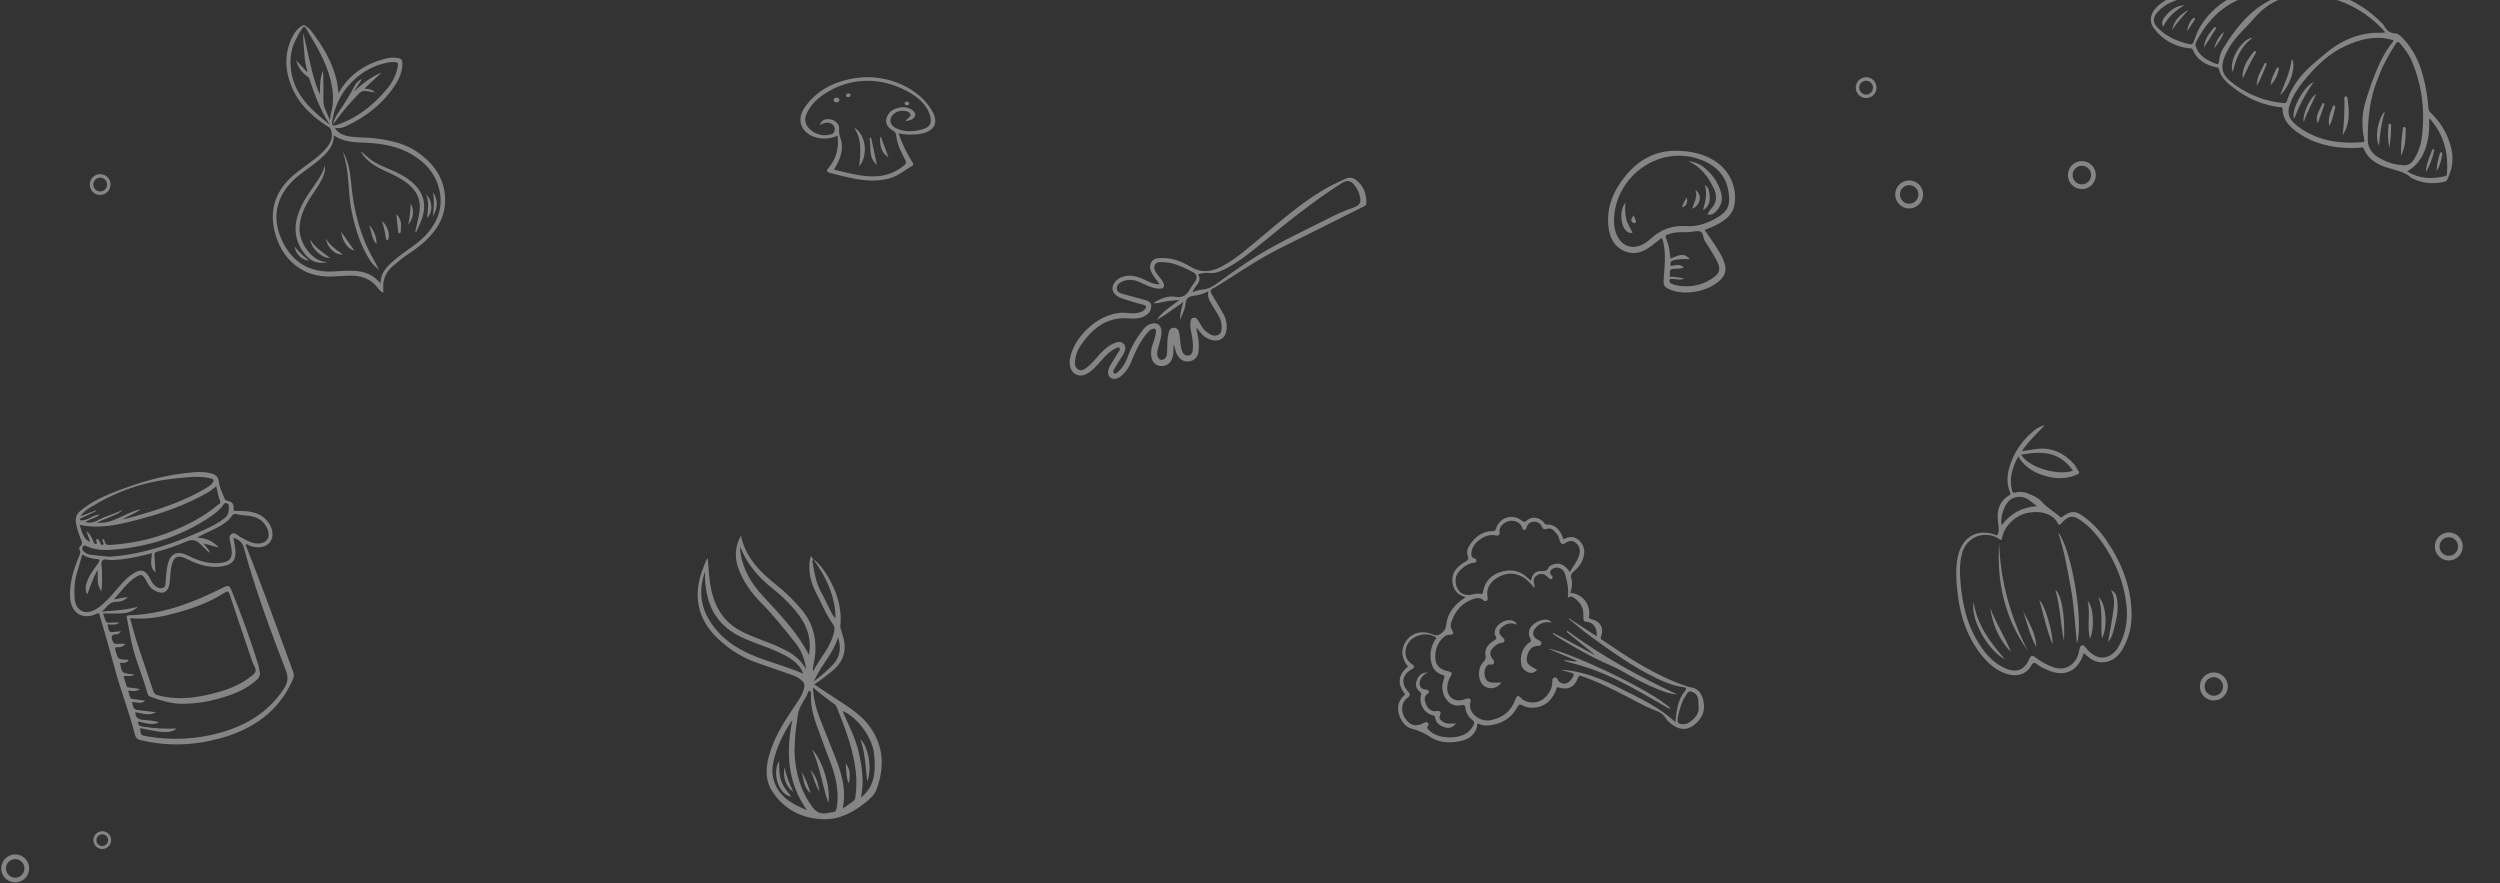 <svg width="1393" height="492" viewBox="0 0 1393 492" fill="none" xmlns="http://www.w3.org/2000/svg">
<rect x="0" y="0" width="1393" height="492" fill="#333333" stroke="none"/>
<path opacity="0.4" d="M60.62 102.829C60.62 105.495 58.466 107.657 55.81 107.657C53.153 107.657 51 105.495 51 102.829C51 100.162 53.153 98 55.81 98C58.466 98 60.62 100.162 60.62 102.829Z" stroke="white" stroke-width="1.961" stroke-miterlimit="10"/>
<path opacity="0.4" d="M14.934 483.88C14.934 487.469 12.042 490.372 8.467 490.372C4.898 490.372 2 487.469 2 483.88C2 480.29 4.898 477.381 8.467 477.381C12.042 477.381 14.934 480.29 14.934 483.88Z" stroke="white" stroke-width="2.638" stroke-miterlimit="10"/>
<path opacity="0.4" d="M61.09 468.121C61.09 470.397 59.252 472.243 56.984 472.243C54.724 472.243 52.879 470.397 52.879 468.121C52.879 465.845 54.724 464 56.984 464C59.252 464 61.09 465.845 61.09 468.121Z" stroke="white" stroke-width="1.673" stroke-miterlimit="10"/>
<path opacity="0.4" d="M1166.48 97.559C1166.48 101.142 1163.59 104.051 1160.02 104.051C1156.44 104.051 1153.55 101.142 1153.55 97.559C1153.55 93.976 1156.44 91.06 1160.02 91.06C1163.59 91.06 1166.48 93.976 1166.48 97.559Z" stroke="white" stroke-width="2.638" stroke-miterlimit="10"/>
<path opacity="0.4" d="M1070.25 108.347C1070.25 111.936 1067.35 114.839 1063.78 114.839C1060.21 114.839 1057.32 111.936 1057.32 108.347C1057.32 104.764 1060.21 101.855 1063.78 101.855C1067.35 101.855 1070.25 104.764 1070.25 108.347Z" stroke="white" stroke-width="2.638" stroke-miterlimit="10"/>
<path opacity="0.4" d="M1044.62 48.829C1044.62 51.495 1042.46 53.657 1039.81 53.657C1037.15 53.657 1035 51.495 1035 48.829C1035 46.162 1037.15 44 1039.81 44C1042.46 44 1044.62 46.162 1044.62 48.829Z" stroke="white" stroke-width="1.961" stroke-miterlimit="10"/>
<path opacity="0.4" d="M1370.94 304.492C1370.94 308.075 1368.04 310.984 1364.47 310.984C1360.9 310.984 1358 308.075 1358 304.492C1358 300.903 1360.9 298 1364.47 298C1368.04 298 1370.94 300.903 1370.94 304.492Z" stroke="white" stroke-width="2.638" stroke-miterlimit="10"/>
<path opacity="0.4" d="M1240.01 382.499C1240.01 386.081 1237.11 388.991 1233.54 388.991C1229.97 388.991 1227.08 386.081 1227.08 382.499C1227.08 378.909 1229.97 376 1233.54 376C1237.11 376 1240.01 378.909 1240.01 382.499Z" stroke="white" stroke-width="2.638" stroke-miterlimit="10"/>
<g opacity="0.4">
<path d="M236.981 131.269C233.586 134.825 229.575 137.599 225.576 140.387C222.45 142.556 219.526 144.96 216.802 147.607C213.978 150.341 212.079 153.533 212.052 157.809C210.758 156.604 209.691 155.418 208.437 154.489C203.942 151.149 198.723 150.738 193.37 150.853C189.043 150.947 184.756 151.587 180.409 151.169C168.73 150.044 161.264 143.377 156.709 133.027C150.913 119.834 154.649 106.992 166.778 97.537C171.474 93.88 176.539 90.694 180.758 86.425C183.73 83.415 186.071 80.128 186.038 75.421C191.485 79.293 197.616 79.259 203.687 79.529C212.696 79.926 221.491 81.421 229.38 86.007C237.148 90.519 242.83 96.991 244.843 105.988C247.043 115.82 243.776 124.144 236.981 131.269ZM184.501 62.767C184.153 63.993 184.092 65.299 183.817 67.097C182.455 63.036 180.04 59.878 180.174 55.723C180.309 51.319 180.188 46.901 180.154 42.49C180.148 41.5 180.047 40.503 179.852 39.506C178.249 43.722 178.229 48.099 178.296 52.558C176.874 49.998 176.056 47.231 175.217 44.483C174.345 41.641 173.681 38.725 172.976 35.836C172.279 32.94 171.621 30.031 170.997 27.115C170.367 24.219 169.797 21.31 168.965 18.428V22.165C169.629 28.004 169.347 33.957 171.34 39.641L170.85 39.883C168.945 37.85 167.046 35.816 164.933 33.553C166.121 37.385 168.046 40.348 171.105 42.51C171.662 42.901 172.158 43.257 172.4 43.985C175.318 52.854 178.571 61.568 183.723 69.454C173.755 61.481 164.175 53.245 162.223 39.5C161.27 32.799 162.116 26.401 165.664 20.515C166.429 18.616 167.67 17.014 168.777 15.323C169.22 14.643 169.528 14.656 169.978 15.209C170.239 15.518 170.521 15.822 170.729 16.165C176.076 25.196 181.637 34.159 184.166 44.497C185.642 50.497 186.252 56.639 184.501 62.767ZM198.75 43.177C204.539 38.261 211.382 35.446 217.862 34.584C222.008 34.55 222.048 34.624 221.498 37.627C220.659 42.234 218.446 46.18 215.507 49.689C207.853 58.847 198.736 65.979 187.252 69.73C185.541 70.289 184.783 69.73 185.065 67.858C186.574 57.938 191.156 49.635 198.75 43.177ZM232.56 84.714C225.939 80.061 218.157 78.371 210.268 77.226C205.103 76.478 199.863 76.808 194.698 76.027C190.854 75.441 187.668 73.609 186.641 71.178C188.815 71.737 190.868 71.219 192.773 70.336C204.244 65.003 213.857 57.406 220.686 46.591C222.88 43.123 224.235 39.291 224.221 35.068C224.221 33.486 223.483 32.705 222.021 32.402C219.586 31.903 217.171 32.045 214.783 32.664C203.566 35.574 194.483 41.412 188.634 51.871C188.271 49.749 188.204 47.668 187.762 45.628C185.387 34.759 179.832 25.532 173.131 16.892C172.339 15.882 171.293 15.128 170.239 14.367C169.488 13.822 169.032 13.949 168.388 14.326C165.892 15.768 164.182 17.923 162.921 20.455C158.386 29.56 158.647 38.826 162.391 48.052C166.496 58.147 174.13 65.117 183.106 70.808C183.435 71.016 183.804 71.064 184.005 71.522C185.233 74.215 185.313 76.855 183.877 79.515C182.932 81.26 181.691 82.768 180.315 84.189C175.807 88.856 170.246 92.183 165.222 96.183C155.622 103.826 150.416 113.484 152.429 126.009C154.75 140.509 165.396 155.351 186.219 154.004C188.915 153.829 191.619 153.715 194.329 153.614C200.984 153.364 206.773 155.136 210.811 160.894C211.502 161.883 212.428 162.584 213.595 163.19C213.595 162.254 213.642 161.513 213.589 160.779C213.2 155.641 215.125 151.533 218.962 148.199C221.679 145.842 224.456 143.579 227.441 141.573C230.655 139.424 233.828 137.222 236.665 134.589C243.32 128.434 247.955 121.201 248.029 111.786C248.13 99.786 241.864 91.24 232.56 84.714Z" fill="white"/>
<path d="M166.878 127.007C167.106 121.175 169.333 116.077 172.251 111.201C174.518 107.43 177.343 104.009 179.302 100.036C180.522 97.564 181.441 95.039 180.912 92.197C180.368 94.722 179.288 96.965 177.92 99.066C176.511 101.221 175.122 103.396 173.626 105.49C170.943 109.255 168.454 113.127 166.77 117.457C163.477 125.909 163.899 133.936 169.635 141.284C173.063 145.674 176.565 147.035 182.186 146.227C181.864 146.112 181.623 145.971 181.374 145.944C173.599 145.311 166.556 135.081 166.878 127.007Z" fill="white"/>
<path d="M195.685 102.171C195.115 96.022 194.203 89.927 191.043 84.439C192.063 87.948 192.928 91.476 193.431 95.1C194.471 102.413 194.357 109.848 195.813 117.128C197.812 127.169 200.77 136.832 206.425 145.486C207.633 147.331 209.27 148.766 211.235 150.544C210.168 148.409 209.424 146.671 208.471 145.055C200.683 131.815 197.08 117.336 195.685 102.171Z" fill="white"/>
<path d="M230.4 102.264C226.57 98.709 222.015 96.385 217.252 94.379C213.267 92.702 209.242 91.085 205.821 88.331C204.278 87.092 202.815 85.765 201.125 84.317C201.38 85.422 201.97 85.987 202.453 86.607C205.68 90.742 210.047 93.234 214.723 95.321C219.231 97.335 223.705 99.436 227.556 102.621C232.473 106.689 234.72 111.767 233.694 118.245C233.11 121.922 232.124 125.505 231.38 129.148C231.541 129.195 231.708 129.249 231.869 129.31C232.956 126.852 234.231 124.454 235.096 121.922C237.665 114.42 236.33 107.76 230.4 102.264Z" fill="white"/>
<path d="M172.891 133.471C173.172 138.266 179.351 144.024 184.026 143.802C179.948 140.556 175.574 138.212 172.891 133.471Z" fill="white"/>
<path d="M237.972 121.417C241.34 118.246 241.044 111.733 237.422 108.306C239.267 112.515 238.374 116.879 237.972 121.417Z" fill="white"/>
<path d="M181.453 132.859C182.573 138.267 186.686 142.193 191.16 141.789C187.162 139.297 183.861 136.563 181.453 132.859Z" fill="white"/>
<path d="M197.412 139.539C195.071 136.199 192.757 132.899 190.141 129.168C190.516 134.239 194.058 139.088 197.412 139.539Z" fill="white"/>
<path d="M212.789 123.162C213.272 124.764 213.722 126.037 214.037 127.344C214.352 128.657 214.533 130.004 214.775 131.33C214.895 131.997 215.016 132.664 215.177 133.317C215.264 133.661 215.513 133.97 215.888 133.889C216.083 133.842 216.284 133.539 216.371 133.317C217.458 130.455 215.674 125.182 212.789 123.162Z" fill="white"/>
<path d="M221.855 128.913C221.902 129.364 222.016 129.963 222.566 129.977C223.123 129.997 223.25 129.398 223.297 128.947C223.405 127.943 223.472 126.933 223.492 125.923C223.546 123.505 222.928 121.343 220.809 119.316C221.184 122.805 221.5 125.862 221.855 128.913Z" fill="white"/>
<path d="M241.242 107.181C242.121 111.511 241.705 115.834 241.195 120.501C244.087 115.895 244.073 110.938 241.242 107.181Z" fill="white"/>
<path d="M205.461 125.451C207.205 128.697 206.863 132.819 209.741 136.038C210.19 132.697 207.977 127.128 205.461 125.451Z" fill="white"/>
<path d="M227.469 125.074C230.441 121.929 230.997 117.289 228.797 113.356C228.71 117.262 228.341 121.121 227.469 125.074Z" fill="white"/>
<path d="M164.207 137.229C164.455 141.351 168.306 145.048 172.237 145.23C169.245 142.832 166.521 140.617 164.207 137.229Z" fill="white"/>
<path d="M200.185 51.952C201.392 50.706 202.6 50.457 204.143 50.74C205.605 51.009 207.074 51.211 208.886 51.501C207.202 49.474 205.062 49.75 203.049 49.325C206.37 46.234 209.51 43.318 212.642 40.402C206.766 42.786 201.936 46.611 197.247 50.901C198.669 48.713 200.084 46.531 201.795 43.904C199.642 44.901 198.488 46.154 197.689 47.655C194.946 52.847 191.934 57.858 188.553 62.666C187.258 64.505 186.057 66.518 185.574 69.286C186.238 68.438 186.668 67.953 187.037 67.427C190.961 61.871 195.456 56.821 200.185 51.952Z" fill="white"/>
</g>
<g opacity="0.4">
<path d="M45.868 308.939C48.565 310.656 51.343 311.383 54.274 311.538C55.347 311.592 55.703 311.949 55.186 312.892C54.744 313.7 54.254 314.488 53.704 315.222C51.322 318.414 49.082 321.674 48.035 325.573C47.539 327.411 47.458 329.203 48.666 331.169C50.423 326.495 51.852 321.876 54.455 317.505C54.455 319.68 54.401 321.606 54.469 323.525C54.542 325.566 55.193 327.452 56.374 329.559C57.206 325.465 56.79 321.687 56.81 317.936C56.816 316.01 55.971 313.606 57.098 312.299C58.151 311.08 60.587 312.218 62.418 312.117C69.079 311.754 75.613 310.649 82.04 308.885C82.832 308.663 83.65 308.488 84.73 308.232C84.428 311.969 83.013 315.761 86.608 318.953C86.42 315.619 86.259 312.562 86.058 309.511C85.984 308.38 86.179 307.747 87.534 307.397C93.31 305.915 98.891 303.821 104.379 301.531C107.142 300.373 109.276 301.127 111.302 302.871C113.16 304.467 114.589 306.508 116.957 308.09C116.434 305.848 114.669 304.777 113.375 302.797C116.527 303.659 119.238 304.4 121.948 305.141C118.849 301.612 114.964 299.78 109.792 299.571C114.696 296.777 119.539 295.12 123.819 292.379C125.845 291.073 127.724 289.638 129.025 287.672C129.837 286.446 130.749 286.183 131.983 286.507C134.224 287.093 136.532 287.14 138.813 287.423C143.783 288.042 147.453 290.493 149.19 295.214C150.841 299.699 148.372 302.959 143.535 302.864C139.879 302.79 136.961 300.797 133.882 299.187C132.319 298.373 130.809 296.238 128.924 297.564C127.066 298.878 128.213 301.12 128.462 302.979C128.555 303.726 128.777 304.454 128.904 305.201C129.897 311.026 128.072 313.256 122.042 313.74C116.501 314.185 111.416 312.69 106.492 310.407C105.184 309.801 103.902 309.107 102.541 308.643C98.516 307.262 95.423 308.723 94.028 312.636C92.793 316.084 92.679 319.721 92.304 323.31C92.143 324.906 92.585 327.128 90.573 327.647C88.453 328.199 86.608 326.819 85.293 325.209C84.341 324.058 83.777 322.596 82.999 321.296C80.779 317.593 78.478 317.007 74.728 319.256C71.863 320.98 69.482 323.263 67.308 325.768C64.142 329.398 61.17 333.196 57.521 336.388C56.313 337.445 55.052 338.469 53.691 339.324C47.552 343.183 42.018 340.388 41.555 333.149C41.253 328.442 41.488 323.754 42.883 319.175C43.89 315.882 44.815 312.562 45.868 308.939ZM44.446 292.419C55.045 294.797 65.262 292.541 75.399 289.934C89.191 286.392 102.634 281.894 115.058 274.829C116.903 273.779 118.634 272.58 120.512 270.91C121.163 273.96 121.632 276.755 122.686 279.382C123.142 280.513 121.975 280.809 121.411 281.287C113.683 287.786 104.842 292.399 95.47 296.137C84.877 300.353 73.876 302.75 62.492 303.551C60.479 303.699 58.48 303.982 58.212 301.14C58.172 300.763 57.85 300.366 57.266 300.474C56.837 300.777 57.051 301.174 57.159 301.565C57.34 302.211 58.192 303.1 57.447 303.464C56.213 304.083 56.052 302.716 55.582 301.982C55.18 301.329 55.059 300.103 53.986 300.433C53.087 300.716 53.865 301.592 53.912 302.198C53.939 302.514 54.127 302.918 53.697 303.06C53.154 303.242 52.657 302.986 52.416 302.508C51.913 301.538 51.537 300.501 51.02 299.544C50.37 298.339 49.847 297.006 48.123 295.948C48.928 298.198 49.572 299.975 50.215 301.773C47.713 301.316 45.983 298.501 44.446 292.419ZM53.435 284.372C50.705 285.422 47.975 286.48 44.762 287.712C46.519 285.173 48.626 283.786 50.739 282.479C64.88 273.765 80.235 268.432 96.838 266.701C103.091 266.048 109.363 265.152 115.669 266.176C116.34 266.29 117.004 266.465 117.654 266.64C119.204 267.044 119.278 267.953 118.419 269.071C117.426 270.364 116.051 271.226 114.663 272.048C102.004 279.577 88.111 284.062 73.997 288.002C72.044 288.547 70.059 288.965 68.087 289.443C71.226 287.503 74.828 286.392 78.391 283.779C69.535 285.49 62.995 292.318 53.912 291.16C56.387 290.13 58.889 289.147 61.358 288.069C63.827 286.992 66.383 286.082 68.489 284.177C65.054 285.517 61.647 286.938 58.172 288.183C54.844 289.375 51.96 292.265 47.687 290.844C50.229 289.032 53.415 288.756 55.575 286.756C51.718 286.702 48.72 290.554 44.668 289.86C44.601 289.611 44.534 289.362 44.467 289.106C47.505 287.665 50.551 286.224 53.596 284.783C53.543 284.641 53.489 284.507 53.435 284.372ZM124.544 281.193C124.926 280.641 125.463 280.109 126.241 280.331C127.066 280.567 127.576 281.281 127.549 282.035C127.475 284.406 127.569 286.783 125.322 288.581C120.284 292.615 114.334 294.978 108.524 297.517C95.799 303.066 82.657 307.39 68.831 309.417C66.309 309.787 63.76 309.949 61.251 310.212C57.722 309.868 54.24 309.599 50.786 309.154C48.995 308.925 47.324 308.218 46.191 306.69C45.708 306.03 45.62 305.329 46.164 304.602C46.64 303.949 47.17 303.814 47.915 304.178C54.033 307.201 60.566 306.595 66.98 305.902C84.958 303.969 101.615 298.251 116.675 288.278C119.64 286.311 122.478 284.163 124.544 281.193ZM159.286 373.602C160.896 377.751 160.266 380.579 158.045 383.953C149.613 396.748 137.364 404.116 122.84 408.217C109.443 411.995 95.832 412.648 82.087 410.332C78.451 409.719 78.451 409.705 78.069 405.705C91.572 408.594 94.779 408.648 98.556 405.921C92.076 406.143 85.81 405.948 79.585 404.87C78.022 404.594 76.754 404.17 76.955 402.035C80.718 402.708 84.495 404.365 88.587 402.574C85.622 401.368 82.59 401.435 79.678 401.119C76.935 400.816 75.452 399.786 75.392 396.856C79.041 397.274 82.731 399.2 86.971 396.863C83.918 396.499 81.335 396.176 78.76 395.886C74.573 395.415 74.573 395.422 73.534 391.152C75.935 391.038 78.518 392.694 80.926 390.458C79.618 390.256 78.565 390.054 77.492 389.92C71.548 389.172 73.165 390.142 71.427 384.97C72.521 384.519 73.561 385.327 74.641 385.098C75.68 384.876 76.828 384.977 77.874 383.967C77.035 383.798 76.432 383.643 75.814 383.556C74.211 383.354 72.608 383.192 71.011 382.963C70.844 382.936 70.669 382.586 70.596 382.357C70.005 380.532 69.428 378.693 68.831 376.821C70.777 376.141 72.836 377.387 74.936 375.905C74.178 375.784 73.762 375.697 73.339 375.65C67.885 375.057 67.885 375.064 66.859 369.346C68.529 369.211 70.468 369.791 71.608 367.858C71.394 367.75 71.266 367.636 71.139 367.636C65.645 367.413 65.698 367.4 64.296 362.174C63.947 360.861 64.216 360.544 65.51 360.618C67.141 360.706 68.663 360.443 69.851 358.74C68.12 358.74 66.705 358.639 65.309 358.766C63.927 358.894 63.27 358.531 62.727 357.13C61.828 354.8 61.881 353.44 64.867 353.44C65.853 353.44 66.584 352.847 67.389 351.722C66.416 351.817 65.739 351.85 65.068 351.945C60.808 352.544 60.808 352.544 59.889 348.025C61.975 347.621 64.323 348.793 66.53 346.833C65.524 346.833 64.846 346.826 64.162 346.833C58.232 346.921 59.694 348.227 57.414 341.83C60.882 341.83 64.243 341.944 67.59 341.796C71.038 341.634 74.251 340.685 76.801 338.085C70.26 339.877 63.552 340.213 56.77 340.779C59.312 338.671 60.761 335.23 64.9 335.311C67.201 335.351 69.361 334.55 71.266 332.846C68.663 332.664 66.43 333.627 63.485 333.984C67.657 329.243 70.978 324.482 76.016 321.344C78.458 319.822 79.497 320.104 80.94 322.623C82.268 324.953 83.314 327.425 85.864 328.886C90.626 331.607 93.766 330.213 94.497 324.879C94.953 321.559 94.846 318.165 95.671 314.879C96.859 310.138 99.139 309.047 103.661 311.276C108.263 313.545 112.959 315.458 118.171 315.815C121.002 316.01 123.806 315.815 126.496 314.892C129.723 313.794 131.017 311.814 131.199 308.474C131.36 305.504 130.427 302.683 130.065 299.484C132.835 300.736 134.955 301.854 135.814 304.992C142.194 328.341 150.532 351.056 159.286 373.602ZM39.066 332.967C39.596 341.587 45.969 345.648 53.845 342.005C55.206 341.372 55.294 341.863 55.596 342.947C58.245 352.409 61.123 361.81 63.619 371.313C66.953 384.027 71.89 396.263 75.07 409.018C75.472 410.635 76.15 411.867 78.27 412.379C93.303 416.022 108.236 415.423 123.008 411.308C140.993 406.298 155.154 396.499 162.956 379.124C163.62 377.643 164.063 376.316 163.425 374.586C154.933 351.574 146.789 328.442 137.665 305.666C137.357 304.891 136.713 304.151 137.021 303.114C139.067 304.104 141.046 304.865 143.227 304.945C149.754 305.201 153.376 300.373 151.223 294.278C150.619 292.588 149.66 291.133 148.446 289.793C143.508 284.379 136.941 284.783 130.266 284.648C130.246 280.351 130.011 280.001 126.053 278.776C125.57 278.621 125.329 278.304 125.195 277.954C124.001 274.822 122.303 271.779 121.948 268.459C121.653 265.65 120.204 264.452 117.795 263.805C114.797 262.997 111.731 262.882 108.659 263.091C92.498 264.196 77.223 268.775 62.324 274.715C56.079 277.206 50.088 280.257 44.856 284.567C42.622 286.406 41.803 288.628 42.327 291.497C42.85 294.332 43.702 297.032 44.755 299.699C45.399 301.336 46.519 302.959 44.547 304.555C44.031 304.972 44.037 305.888 44.373 306.461C45.151 307.774 44.54 308.871 44.057 310.03C40.992 317.377 38.563 324.812 39.066 332.967Z" fill="white"/>
<path d="M141.802 371.32C143.063 373.515 142.426 374.788 140.621 376.283C133.504 382.202 124.984 385.004 116.156 387.031C106.771 389.186 97.326 389.98 87.854 387.374C86.505 387.004 85.861 386.452 85.392 384.997C82.588 376.303 79.482 367.69 76.651 359.002C75.115 354.309 73.927 349.507 72.492 344.429C80.159 345.224 87.391 344.214 94.502 342.463C105.275 339.816 115.72 336.26 125.125 330.28C126.863 329.176 127.393 329.465 128.01 331.331C131.766 342.732 135.624 354.106 139.488 365.474C140.158 367.461 140.762 369.515 141.802 371.32ZM124.139 327.485C107.636 335.789 90.584 342.335 71.727 342.853C70.694 342.88 70.459 343.116 70.667 344.167C71.566 348.611 72.237 353.096 73.196 357.528C75.343 367.481 79.589 376.815 82.266 386.613C82.48 387.415 82.95 387.859 83.741 388.155C89.906 390.465 96.138 392.412 102.86 392.156C109.099 392.034 115.237 391.172 121.248 389.462C129.143 387.226 136.824 384.539 143.016 378.869C144.459 377.549 145.203 376.175 144.673 374.229C144.385 373.178 144.365 372.06 144.056 371.016C139.823 356.847 134.678 342.981 129.143 329.263C127.835 326.011 127.211 325.943 124.139 327.485Z" fill="white"/>
</g>
<g opacity="0.4">
<path d="M1362.38 98.15C1354.93 99.968 1347.79 99.589 1341.28 95.484C1347.98 91.663 1351.13 85.545 1352.68 78.338C1353.54 74.386 1353.68 70.379 1353.48 66.338C1354.39 66.205 1354.57 66.995 1354.94 67.436C1362.01 75.873 1364.24 85.753 1363.47 96.534C1363.41 97.3 1363.3 97.926 1362.38 98.15ZM1339.24 92.074C1333.88 91.8 1328.98 90.181 1324.56 87.239C1321.34 85.092 1319.37 82.087 1319.34 77.999C1319.27 67.901 1320.09 57.941 1323.3 48.266C1324.55 44.508 1326.11 40.893 1327.46 37.602C1329.73 32.883 1332.17 28.714 1334.76 24.625C1335.71 23.13 1336.29 22.964 1337.48 24.383C1339.96 27.36 1342.3 30.427 1343.82 34.005C1349.8 48.028 1351.4 62.652 1349.25 77.708C1348.68 81.71 1347.18 85.465 1344.98 88.923C1343.59 91.086 1341.9 92.213 1339.24 92.074ZM1316.16 79.235C1304.26 80.162 1292.91 78.686 1282.67 72.051C1281.2 71.095 1279.78 70.013 1278.49 68.823C1275.32 65.889 1274.33 62.598 1275.9 58.2C1277.73 53.059 1280.65 48.712 1284.05 44.619C1290.53 36.812 1297.74 29.723 1307.08 25.497C1314.92 21.947 1323.14 19.755 1331.88 21.951C1332.34 22.072 1332.81 22.2 1333.26 22.354C1333.39 22.401 1333.5 22.546 1333.73 22.762C1327.92 29.72 1324.58 37.848 1321.51 46.093C1320.17 49.708 1319.03 53.412 1317.92 57.112C1315.93 63.822 1315.95 70.622 1317.27 77.438C1317.47 78.435 1317.74 79.114 1316.16 79.235ZM1274.42 55.924C1274.13 56.905 1273.88 57.553 1272.5 57.434C1262.56 56.576 1253.52 53.124 1245.49 47.401C1237.36 41.621 1235.75 37.185 1242.48 25.892C1246.02 19.971 1251.41 15.559 1255.85 10.364C1267.83 -3.655 1283 -5.049 1299.34 -0.762C1309.98 2.033 1319.21 7.762 1327 15.665C1327.45 16.12 1327.89 16.586 1328.32 17.065C1328.54 17.3 1328.72 17.563 1329.14 18.094C1328.07 18.168 1327.28 18.289 1326.49 18.268C1314.71 17.969 1304.6 22.394 1295.77 29.8C1290.07 34.573 1284.12 39.186 1279.81 45.435C1277.56 48.699 1275.54 52.077 1274.42 55.924ZM1238.73 26.965C1237.4 29.094 1236.69 31.545 1236.44 34.047C1236.29 35.575 1235.89 36.028 1234.38 35.413C1229.59 33.459 1225.16 31.183 1223.48 25.713C1223.25 24.948 1223.24 24.358 1223.59 23.672C1231.54 7.721 1244.11 -1.837 1261.89 -4.133C1265.42 -4.592 1268.92 -4.416 1272.88 -3.201C1269.64 -1.988 1266.94 -0.973 1264.37 0.385C1252.93 6.432 1245.38 16.282 1238.73 26.965ZM1222.31 23.222C1221.82 24.526 1221.22 24.883 1219.81 24.563C1213.34 23.103 1207.43 20.571 1202.64 15.872C1199.34 12.632 1199.31 9.83 1202.43 6.476C1206 2.604 1210.62 0.544 1215.58 -0.731C1223.24 -2.697 1230.98 -2.915 1238.74 -1.282C1239.52 -1.117 1240.34 -1.06 1241.2 -0.277C1234.83 3.634 1229.72 8.526 1225.97 14.814C1224.39 17.473 1223.36 20.354 1222.31 23.222ZM1363.76 99.783C1366.2 94.614 1367.23 89.282 1366.05 83.579C1364.38 75.601 1360.57 68.862 1354.77 63.214C1353.97 62.432 1353.22 61.73 1353.14 60.419C1352.73 54.054 1351.61 47.799 1349.93 41.655C1347.89 34.253 1344.66 27.485 1339.34 21.843C1337.96 20.369 1336.54 18.61 1334.47 18.561C1331.37 18.488 1329.74 16.792 1328.4 14.396C1328.09 13.841 1327.68 13.32 1327.23 12.871C1313.77 -0.598 1297.79 -7.087 1278.59 -4.512C1277.39 -4.353 1276.28 -4.046 1275.1 -4.734C1271.96 -6.56 1268.49 -7.138 1264.9 -7.101C1257.94 -7.039 1251.4 -5.234 1245.12 -2.331C1244.27 -1.934 1243.52 -1.312 1242.42 -1.782C1233.62 -5.569 1224.54 -5.248 1215.46 -3.137C1209.66 -1.788 1204.32 0.627 1200.43 5.461C1198.14 8.308 1197.7 12.411 1199.82 15.325C1204.87 22.242 1211.74 26.139 1220.3 26.964C1220.91 27.02 1221.38 26.766 1221.76 27.665C1224.15 33.38 1228.89 36.094 1234.63 37.45C1235.3 37.607 1236.1 37.389 1236.33 38.398C1237.52 43.601 1241.48 46.685 1245.38 49.575C1252.64 54.954 1260.75 58.519 1269.83 59.661C1270.55 59.756 1271.85 59.209 1271.87 60.946C1271.92 65.559 1274.37 69.003 1277.72 71.851C1282.76 76.149 1288.62 78.953 1294.98 80.611C1301.48 82.299 1308.11 82.791 1314.82 82.297C1315.57 82.24 1316.58 81.644 1317.09 82.895C1319.45 88.719 1324.42 91.577 1329.91 93.317C1335.08 94.953 1340.47 95.891 1343.68 99.194C1350.24 102.554 1356.09 102.513 1362.06 101.286C1362.96 101.099 1363.39 100.561 1363.76 99.783Z" fill="white"/>
<path d="M1276.99 32.87C1276.02 40.185 1273 46.462 1270.48 52.93C1275.73 48.778 1279.83 36.502 1276.99 32.87Z" fill="white"/>
<path d="M1244.18 40.087C1245.78 32.47 1248.69 25.753 1255.18 21.08C1248.63 21.356 1241.41 35.204 1244.18 40.087Z" fill="white"/>
<path d="M1256.71 28.529C1256.24 28.277 1255.81 28.746 1255.52 29.122C1253.17 32.099 1250.95 35.146 1250.06 38.918C1249.75 40.266 1249.3 41.642 1249.75 43.643C1252.1 38.634 1254.15 34.051 1256.79 29.792C1257.05 29.357 1257.21 28.79 1256.71 28.529Z" fill="white"/>
<path d="M1269.54 37.648C1268.96 37.288 1268.66 37.816 1268.46 38.225C1266.98 41.131 1265.4 44.01 1265.24 47.404C1267.58 45.005 1268.97 42.149 1269.71 38.953C1269.82 38.477 1270.05 37.962 1269.54 37.648Z" fill="white"/>
<path d="M1262.5 35.05C1262.18 34.885 1261.89 35.163 1261.75 35.468C1259.94 39.256 1257.41 42.793 1257.46 47.849C1259.83 43.859 1261.11 40.109 1262.69 36.496C1262.89 36.018 1263.21 35.411 1262.5 35.05Z" fill="white"/>
<path d="M1278.23 66.241C1281.12 58.914 1284.72 52.043 1289.25 45.641C1283.34 48.338 1276.39 61.688 1278.23 66.241Z" fill="white"/>
<path d="M1307.16 53.704C1305.97 53.742 1306.29 54.881 1306.3 55.591C1306.39 61.98 1306.17 68.353 1305.32 75.294C1309.67 68.677 1308.92 62.032 1308.14 55.391C1308.06 54.752 1308.1 53.676 1307.16 53.704Z" fill="white"/>
<path d="M1290.59 52.418C1286.92 54.389 1282.69 64.089 1283.65 68.04C1285.38 62.599 1288.33 57.651 1290.59 52.418Z" fill="white"/>
<path d="M1300.76 58.829C1300.34 58.678 1299.97 58.914 1299.81 59.337C1298.45 62.811 1296.91 66.255 1297.96 70.149C1299.67 66.966 1300.25 63.461 1301.13 60.057C1301.24 59.611 1301.36 59.042 1300.76 58.829Z" fill="white"/>
<path d="M1294.92 57.51C1294.34 57.173 1294.06 57.69 1293.85 58.111C1293.25 59.34 1292.68 60.584 1292.1 61.828C1291.11 63.947 1290.3 66.094 1291.51 68.611C1292.69 65.28 1293.87 61.943 1295.05 58.608C1295.19 58.21 1295.3 57.743 1294.92 57.51Z" fill="white"/>
<path d="M1325.61 81.121C1326.08 74.296 1327.05 68.098 1328.86 62.044C1324.97 65.942 1323.05 76.678 1325.61 81.121Z" fill="white"/>
<path d="M1339.6 70.763C1338.74 70.765 1338.87 71.695 1338.8 72.293C1338.2 76.909 1337.75 81.536 1337.81 86.806C1340.34 81.927 1340.4 77.165 1340.46 72.41C1340.47 71.739 1340.62 70.759 1339.6 70.763Z" fill="white"/>
<path d="M1331.62 68.921C1331.07 68.933 1330.9 69.509 1330.86 69.992C1330.43 74.128 1330.45 78.252 1331.34 82.355C1332.02 78.257 1332.28 74.132 1332.33 69.991C1332.33 69.495 1332.19 68.908 1331.62 68.921Z" fill="white"/>
<path d="M1234.55 15.268C1234.14 14.955 1233.76 15.239 1233.51 15.531C1230.92 18.585 1228.44 21.699 1227.97 26.612C1230.39 22.805 1232.46 19.567 1234.5 16.308C1234.69 16.015 1235.03 15.611 1234.55 15.268Z" fill="white"/>
<path d="M1233.74 27.097C1235.77 24.101 1238.15 21.312 1239.23 17.77C1236.22 20.197 1234.63 23.446 1233.74 27.097Z" fill="white"/>
<path d="M1206.78 8.775C1205.44 10.38 1203.87 12.099 1205.35 14.889C1207.96 9.246 1212.26 5.824 1217.14 2.914C1212.68 3.152 1209.46 5.554 1206.78 8.775Z" fill="white"/>
<path d="M1210.27 16.889C1212.7 12.636 1216.27 9.336 1219.27 5.57C1214.73 8.116 1211.22 11.492 1210.27 16.889Z" fill="white"/>
<path d="M1222.89 10.065C1222.4 9.597 1222.02 10.052 1221.72 10.392C1219.94 12.324 1218.99 14.692 1218.62 17.448C1220.02 15.351 1221.42 13.266 1222.81 11.166C1223.04 10.826 1223.22 10.381 1222.89 10.065Z" fill="white"/>
<path d="M1355.97 83.134C1355.45 82.956 1355.26 83.41 1355.12 83.754C1353.56 87.679 1351.94 91.6 1351.68 95.885C1353.98 92.228 1355.29 88.237 1356.31 84.14C1356.4 83.767 1356.48 83.304 1355.97 83.134Z" fill="white"/>
<path d="M1360.27 84.881C1359.58 84.752 1359.49 85.528 1359.34 86.065C1358.55 88.916 1357.76 91.761 1357.68 95.307C1359.62 92.328 1360.21 89.413 1360.73 86.482C1360.83 85.931 1361.16 85.046 1360.27 84.881Z" fill="white"/>
</g>
<g opacity="0.4">
<path d="M1113.84 300.216C1114.39 300.566 1115.21 301.724 1115.54 299.805C1116.78 292.848 1123.41 286.754 1130.57 285.629C1134.23 285.057 1137.77 285.164 1141.21 286.639C1143.42 287.582 1145.27 288.989 1146.33 291.185C1147.06 292.734 1147.77 292.72 1148.75 291.481C1149.34 290.727 1150.06 290.114 1150.79 289.481C1153.09 287.447 1155.48 287.575 1157.88 289.016C1163.36 292.309 1167.52 296.976 1171.18 302.148C1178.57 312.593 1183.39 324.096 1184.84 336.844C1185.74 344.757 1184.63 352.461 1180.86 359.613C1177.83 365.357 1172.7 367.741 1167.81 365.586C1165.42 364.536 1163.55 362.731 1161.98 360.643C1161.53 360.037 1161.08 359.444 1160.26 359.545C1159.33 359.673 1159.01 360.428 1158.81 361.256C1158.36 363.135 1158.07 365.041 1157.13 366.785C1154.6 371.485 1149.77 373.56 1144.69 371.95C1140.83 370.724 1137.33 368.758 1134.14 366.273C1132.55 365.041 1131.61 365.047 1130.73 367.122C1128.12 373.297 1123.66 375.102 1117.49 372.442C1109.95 369.203 1105.18 363.047 1101.22 356.178C1094.62 344.676 1092.62 332.009 1092.08 318.991C1092.04 315.341 1092.32 311.731 1093.28 308.203C1095.77 299.104 1105.87 295.198 1113.84 300.216ZM1120.04 278.517C1122.97 276.389 1126.94 276.228 1130 278.262C1131.73 279.4 1133.31 280.76 1134.95 282.019C1126.65 282.592 1120.21 286.08 1115.37 292.653C1114.25 288.579 1116.81 280.861 1120.04 278.517ZM1155.06 262.288C1146.52 265.257 1130.41 260.476 1126.19 253.351C1138.71 250.974 1147.99 252.173 1155.06 262.288ZM1090.91 310.156C1089.36 317.483 1090.07 324.769 1090.98 332.062C1092.54 344.46 1096.56 355.882 1104.59 365.64C1108.17 369.997 1112.38 373.573 1117.81 375.405C1123.72 377.398 1129.04 375.822 1131.69 371.007C1132.86 368.879 1133.69 368.967 1135.3 370.314C1136.97 371.714 1139.03 372.502 1141.01 373.391C1150.29 377.533 1157.98 374.031 1161.06 363.93C1162.16 364.839 1163.06 365.613 1163.98 366.361C1166.11 368.091 1168.55 369.081 1171.3 369.034C1177.26 368.92 1180.86 365.324 1183.42 360.434C1186.3 354.919 1187.73 348.972 1187.72 342.75C1187.68 327.106 1182.15 313.327 1173.41 300.647C1170.03 295.764 1166.03 291.488 1161.26 287.979C1156.39 284.383 1154.09 284.423 1149.18 287.898C1148.69 288.242 1148.46 288.558 1147.85 287.999C1144.63 285.036 1140.66 283.016 1137.75 279.615C1136.23 277.851 1134.1 276.726 1131.96 275.75C1129.07 274.436 1126.11 273.5 1122.89 274.497C1121.75 274.847 1121.38 274.349 1121.11 273.271C1119.41 266.598 1121.16 260.591 1124.66 254.22C1124.95 254.839 1125.05 255.169 1125.23 255.439C1128.97 260.934 1134.37 263.89 1140.63 265.473C1146.05 266.853 1151.44 266.853 1156.7 264.705C1157.66 264.308 1159.12 263.648 1158.19 262.57C1157.16 261.385 1156.83 259.897 1155.8 258.745C1150.12 252.402 1143.25 249.102 1134.61 250.179C1132.02 250.502 1129.43 250.933 1126.61 251.351C1130.23 245.957 1134.79 241.667 1139.33 237C1137.23 237.465 1135.58 238.239 1134.12 239.357C1127.71 244.287 1123.05 250.563 1120.34 258.193C1118.44 263.533 1117.65 269.008 1120.06 274.457C1120.42 275.278 1120.17 275.581 1119.54 275.958C1113.33 279.689 1112.45 285.629 1113.44 291.986C1113.81 294.316 1113.94 296.303 1112.82 298.343C1102.12 294.04 1093.33 298.822 1090.91 310.156Z" fill="white"/>
<path d="M1157.27 358.528C1161.26 346.777 1154.06 304.829 1146.73 296.7C1150.15 306.613 1151.9 316.903 1153.79 327.167C1155.68 337.369 1156.12 347.74 1157.27 358.528Z" fill="white"/>
<path d="M1113.9 302.391C1112.55 324.203 1116.93 344.534 1129.89 362.549C1120.14 343.693 1114.62 323.712 1113.9 302.391Z" fill="white"/>
<path d="M1117.17 367.398C1108.93 357.895 1101.61 348.218 1099.73 335.551C1097.7 344.669 1107.49 362.434 1117.17 367.398Z" fill="white"/>
<path d="M1174.66 357.538C1176.43 355.794 1177.01 353.606 1177.6 351.484C1179.22 345.666 1180.69 339.8 1179.61 333.665C1179.14 330.998 1178.28 329.725 1176.23 328.877C1178.88 333.524 1177.8 338.325 1177.13 343.053C1176.45 347.902 1175.5 352.71 1174.66 357.538Z" fill="white"/>
<path d="M1145.22 328.541C1147.94 337.807 1148.12 347.478 1150.06 357.317C1150.74 343.181 1148.87 331.679 1145.22 328.541Z" fill="white"/>
<path d="M1108.93 338.582C1110.24 348.01 1113.8 356.407 1120.52 363.297C1117.16 354.838 1112.07 347.188 1108.93 338.582Z" fill="white"/>
<path d="M1164.56 355.875C1167.23 349.841 1166.45 337.618 1163.21 334.851C1164.94 341.787 1162.7 348.979 1164.56 355.875Z" fill="white"/>
<path d="M1171.2 355.572C1174.47 350.164 1173.73 336.318 1169.23 332.668C1171.97 340.44 1170.32 347.929 1171.2 355.572Z" fill="white"/>
<path d="M1136.34 334.48C1138.82 342.757 1140.23 350.865 1143.76 359.047C1143.82 352.036 1139.19 336.325 1136.34 334.48Z" fill="white"/>
<path d="M1127.32 340.676C1129.53 347.235 1131.06 354.057 1134.71 360.704C1134.35 352.804 1130.51 346.858 1127.32 340.676Z" fill="white"/>
</g>
<g opacity="0.4">
<path d="M449.02 64.555C451.086 58.595 455.776 54.319 461.759 50.864C475.236 43.072 490.941 43.126 505.142 50.629C511.864 54.178 516.815 58.582 518.398 65.134C519.277 68.771 518.083 70.946 513.769 72.118C508.872 73.458 503.935 73.653 499.279 71.438C496.703 70.212 495.623 67.969 496.341 65.862C497.132 63.525 499.809 61.814 502.741 61.747C504.545 61.7 506.222 62.036 507.108 63.37C508.02 64.73 506.33 65.444 505.525 66.347C505.263 66.636 504.941 66.899 504.404 67.404C506.195 67.377 507.383 66.98 508.416 66.306C510.254 65.121 510.509 63.323 508.973 61.888C506.92 59.962 504.257 59.403 501.238 59.949C497.22 60.676 494.811 62.791 493.926 65.956C493.107 68.906 494.764 71.209 497.642 72.845C498.984 73.606 499.272 74.387 499.38 75.573C499.843 80.462 502.217 84.933 504.532 89.385C505.162 90.597 504.84 91.183 503.821 92.058C497.038 97.911 488.72 99.217 479.322 97.722C474.351 96.934 469.568 95.648 464.678 94.523C467.602 89.85 469.595 85.149 469.031 79.957C468.971 79.404 468.904 78.846 468.729 78.307C468.045 76.186 467.28 74.145 467.542 71.835C467.824 69.33 465.63 67.209 463.021 66.555C460.076 65.814 457.446 67.027 456.748 69.68C457.372 69.377 457.822 69.135 458.305 68.933C460.055 68.212 461.853 67.936 463.477 69.067C465.093 70.199 465.469 71.774 464.885 73.323C464.315 74.825 462.511 75.094 460.787 75.29C454.414 76.031 446.941 70.569 449.02 64.555ZM466.683 75.6C467.508 82.32 466.127 88.388 461.444 93.843C460.324 95.15 460.592 95.91 462.618 96.422C466.435 97.385 470.259 98.335 474.116 99.163C481.281 100.692 488.472 101.385 495.71 99.365C500.661 97.985 504.035 94.772 508.235 92.51C509.368 91.897 508.805 91.055 508.275 90.206C505.102 85.189 502.64 79.95 500.634 74.293C504.31 75.054 507.718 75.229 511.18 74.825C519.86 73.822 523.134 69.404 519.954 62.878C519.867 62.71 519.766 62.542 519.679 62.367C512.87 49.477 494.838 41.106 477.692 43.369C464.684 45.093 454.595 50.629 448.209 60.104C446.417 62.764 445.539 65.68 446.243 68.731C447.913 75.99 458.003 79.479 466.683 75.6Z" fill="white"/>
<path d="M478.753 92.765C484.032 86.374 482.402 74.549 475.875 71.101C480.51 77.99 479.477 85.182 478.753 92.765Z" fill="white"/>
<path d="M485.385 76.838C485.076 76.872 484.775 76.906 484.473 76.939C485.606 81.95 483.493 87.485 488.632 91.849C487.545 86.846 486.465 81.842 485.385 76.838Z" fill="white"/>
<path d="M495.079 87.647C493.684 83.916 492.282 80.185 490.887 76.454C490.679 76.495 490.471 76.528 490.27 76.562C490.464 80.623 490.484 84.724 495.079 87.647Z" fill="white"/>
<path d="M466.067 57.033C467.073 57.093 467.603 56.629 467.724 55.847C467.637 54.992 467.181 54.386 466.047 54.406C465.047 54.42 464.518 54.931 464.504 55.719C464.491 56.534 465.108 56.979 466.067 57.033Z" fill="white"/>
<path d="M472.598 54.103C473.396 54.096 473.92 53.76 473.993 53.127C474.074 52.467 473.591 52.11 472.773 52.042C471.88 52.123 471.391 52.5 471.411 53.241C471.424 53.867 471.887 54.11 472.598 54.103Z" fill="white"/>
<path d="M505.447 58.595C506.131 58.575 506.574 58.285 506.614 57.693C506.513 57.073 506.124 56.642 505.319 56.629C504.514 56.622 504.025 56.999 504.065 57.659C504.112 58.326 504.682 58.615 505.447 58.595Z" fill="white"/>
</g>
<path opacity="0.4" d="M637.363 166.969C633.378 165.878 629.394 164.807 625.416 163.71C623.886 163.285 622.37 162.585 622.29 160.82C622.202 159.056 623.383 157.803 624.919 157.049C628.408 155.319 631.856 155.763 635.297 157.305C638.155 158.591 640.912 160.161 644.065 160.645C644.863 160.767 645.675 160.908 646.466 160.861C648.351 160.753 649.016 159.696 648.372 157.925C647.741 156.201 646.44 154.914 645.353 153.487C644.038 151.743 642.441 149.709 643.454 147.621C644.481 145.507 647.07 146.065 649.083 146.153C653.852 146.362 658.085 148.389 662.305 150.402C662.955 150.712 663.573 151.076 664.23 151.359C666.9 152.504 667.49 154.618 665.793 157.076C664.981 158.255 664.042 159.359 663.338 160.598C661.48 163.864 659.561 166.228 654.979 165.4C650.773 164.632 646.721 166.437 642.931 168.565C643.589 169.602 644.447 168.511 645.098 168.915C648.801 167.797 652.625 167.535 657.066 167.117C652.651 170.875 647.741 173.266 644.534 178.31C649.928 175.313 654.275 171.67 659.434 168.249C658.186 171.777 657.562 174.949 657.475 178.256C658.736 175.299 660.312 172.451 660.594 169.164C660.836 166.309 662.432 165.117 665.116 164.814C667.866 164.497 670.536 163.804 673.32 162.282C672.669 165.104 673.682 167.225 674.984 169.292C676.318 171.427 677.573 173.616 678.894 175.771C680.102 177.744 680.699 179.872 680.679 182.189C680.659 183.839 680.659 185.549 679.015 186.478C677.278 187.462 675.487 187.024 673.897 186.041C672.213 184.997 670.697 183.717 669.664 181.96C669.02 180.875 668.376 179.791 667.712 178.72C667.074 177.69 666.316 176.741 664.921 177.084C663.485 177.434 663.338 178.761 663.257 179.892C663.076 182.243 663.599 184.552 664.076 186.842C664.619 189.421 664.82 192.001 664.633 194.634C664.512 196.297 664.123 197.745 662.251 198.041C660.319 198.344 659.192 197.146 658.608 195.503C658.193 194.331 657.998 193.065 657.83 191.826C657.555 189.859 657.441 187.879 657.159 185.92C656.905 184.196 656.113 182.707 654.181 182.606C652.148 182.505 651.457 184.121 651.075 185.765C650.337 188.943 650.397 192.196 650.33 195.435C650.29 197.227 650.377 199.132 648.472 200.19C647.627 200.654 646.641 200.715 645.943 200.021C644.4 198.486 644.642 196.479 645.098 194.674C645.903 191.536 647.077 188.492 647.191 185.199C647.325 181.051 644.447 179.044 640.67 180.66C639.228 181.273 638.068 182.229 637.095 183.448C633.439 188.061 630.427 193.031 628.461 198.627C627.408 201.624 625.905 204.405 623.571 206.614C622.766 207.375 621.713 208.749 620.693 207.901C619.767 207.133 620.794 205.725 621.337 204.776C622.544 202.668 623.913 200.654 625.201 198.594C625.583 197.981 625.979 197.375 626.268 196.721C627.019 195.018 627.562 193.22 626.147 191.644C624.711 190.048 622.887 190.465 621.142 191.112C617.929 192.297 615.474 194.526 613.173 196.964C610.644 199.637 608.45 202.641 605.458 204.85C604.05 205.887 602.5 206.937 600.783 205.9C599.072 204.863 598.797 203.052 598.998 201.126C599.32 198.095 600.3 195.213 601.957 192.775C608.316 183.421 616.212 176.559 628.508 177.401C633.164 177.717 637.759 177.677 640.912 173.319C642.173 169.164 641.589 168.121 637.363 166.969ZM673.89 152.093C676.62 152.49 679.19 151.554 681.658 150.349C689.648 146.456 696.497 140.907 703.306 135.317C717.42 123.741 731.609 112.279 747.004 102.427C750.707 100.056 752.612 100.299 755.188 103.794C756.161 105.114 756.906 106.555 757.375 108.117C758.797 112.811 758.006 114.448 753.444 115.929C748.976 117.377 744.77 119.404 740.604 121.512C724.961 129.405 708.968 136.651 694.371 146.463C689.004 150.072 683.738 153.837 678.505 157.642C675.849 159.568 673.199 161.198 669.764 161.379C668.02 161.467 666.31 162.262 664.525 162.753C665.424 159.366 670.227 157.285 667.544 152.827C669.671 152.268 671.663 151.763 673.89 152.093ZM634.74 174.148C632.614 174.7 630.447 174.673 628.314 174.404C613.938 172.599 598.368 186.97 596.167 199.92C595.564 203.469 596.61 206.89 599.045 208.345C602.064 210.15 604.741 209.025 607.283 207.193C610.302 205.011 612.516 202.021 615.031 199.334C616.889 197.361 618.801 195.462 621.29 194.29C622.061 193.927 623.007 193.132 623.745 193.9C624.517 194.708 623.604 195.543 623.155 196.277C621.666 198.735 620.089 201.146 618.64 203.631C616.977 206.486 617.017 208.971 618.627 210.332C620.324 211.78 622.84 211.308 625.362 208.951C627.415 207.025 629.025 204.756 630.098 202.129C632.453 196.365 634.908 190.661 639.007 185.859C639.771 184.97 640.456 184.027 641.576 183.529C643.521 182.66 644.293 183.145 644.058 185.273C643.803 187.623 642.978 189.832 642.207 192.041C641.428 194.297 641.133 196.607 641.556 198.964C642.059 201.806 643.904 203.624 646.5 203.934C649.371 204.277 651.833 202.843 652.987 200.156C653.725 198.459 653.846 196.674 653.839 194.863C653.839 193.819 653.906 192.782 653.946 191.738C654.718 193.819 654.946 195.88 655.965 197.738C657.542 200.587 659.923 201.853 662.841 201.334C665.726 200.829 667.557 198.796 667.893 195.482C668.208 192.324 667.96 189.186 667.229 186.088C666.974 185.004 666.524 183.919 666.846 182.586C669.107 186.007 671.649 188.761 675.621 189.583C679.82 190.452 682.933 188.142 683.389 183.879C683.745 180.572 683.221 177.434 681.464 174.532C679.364 171.063 677.378 167.528 675.279 164.06C674.313 162.464 674.185 161.251 676.265 160.544C676.761 160.376 677.197 160.012 677.653 159.73C689.42 152.436 700.831 144.544 713.241 138.328C728.516 130.677 743.818 123.074 759.106 115.444C760.106 114.946 761.34 114.724 761.353 113.148C761.4 108.097 759.898 103.74 755.886 100.487C754.075 99.026 752.049 98.514 749.849 99.531C746.997 100.858 744.113 102.124 741.342 103.605C727.04 111.255 714.992 122.004 702.582 132.247C695.296 138.26 688.32 144.725 679.8 148.961C674.474 151.615 669.006 152.012 663.512 148.719C658.709 145.837 653.51 143.722 647.754 143.783C645.447 143.809 642.824 143.776 641.496 146.119C640.033 148.699 641.133 151.217 642.582 153.487C643.589 155.056 644.796 156.504 646.185 158.369C643.374 158.544 641.375 157.554 639.342 156.598C634.827 154.477 630.286 152.45 625.134 154.382C622.075 155.534 619.895 158.107 619.881 160.618C619.861 163.07 621.807 165.124 625.228 166.289C629.058 167.589 632.909 168.801 636.847 169.757C638.94 170.262 639.087 171.158 637.578 172.686C636.793 173.481 635.807 173.878 634.74 174.148Z" fill="white"/>
<g opacity="0.4">
<path d="M939.711 125.984C931.95 125.384 925.382 127.889 919.667 133.082C918.01 134.583 916.205 135.944 914.059 136.779C909.081 138.705 904.338 137.082 901.648 132.449C900.018 129.647 899.233 126.273 899.32 122.468C899.85 99.369 922.504 81.813 944.676 88.015C953.343 90.44 960.943 95.686 962.875 105.518C964.579 114.185 963.13 117.99 955.161 122.159C950.317 124.697 945.239 126.408 939.711 125.984ZM950.109 134.59C952.269 137.789 954.322 141.075 956.174 144.463C959.159 149.931 958.481 152.382 953.242 155.662C947.305 159.373 940.832 160.268 934.023 158.955C933.016 158.767 932.057 158.295 931.084 157.925C930.212 157.595 930.246 156.82 930.306 156.093C930.4 154.968 931.232 155.554 931.775 155.494C933.862 155.285 935.988 156.309 938.37 155.359C936.129 154.369 934.003 154.625 932.003 154.194C931.38 154.066 930.085 154.787 930.44 153.285C930.715 152.079 929.656 150.214 932.01 149.864C934.063 149.567 936.21 150.012 938.269 149.015C935.995 146.874 933.499 147.715 931.044 148.308C930.172 146.086 931.232 145.278 933.238 144.853C935.982 144.274 938.752 144.321 941.737 144.389C938.517 141.331 937.169 141.304 930.803 144.079C930.642 142.853 930.474 141.695 930.347 140.537C930.098 138.368 929.642 136.24 928.837 134.206C927.623 131.142 927.616 131.169 930.87 130.146C934.083 129.135 937.404 129.438 940.677 129.364C942.938 129.317 945.42 128.368 947.319 128.974C949.224 129.587 948.875 132.765 950.109 134.59ZM966.525 113.707C967.98 103.794 963.405 94.447 954.872 89.275C948.533 85.429 941.549 84.163 934.372 84.008C922.33 83.759 912.818 89.133 905.432 98.353C898.931 106.447 895.034 115.613 896.208 126.267C896.872 132.321 899.354 137.56 905.378 140.011C911.06 142.328 916.038 140.341 920.552 136.691C922.29 135.291 924.074 133.957 925.892 132.55C926.724 133.87 926.831 135.169 927.066 136.415C928.26 142.847 927.428 149.278 926.999 155.709C926.771 159.056 927.334 159.965 930.36 161.279C938.799 164.935 951.578 162.538 958.361 156.194C961.299 153.453 962.117 150.396 960.89 146.598C959.373 141.917 956.529 138.011 953.873 133.991C952.571 132.024 951.196 130.112 949.814 128.098C953.584 126.731 956.965 125.263 960.044 123.175C963.432 120.886 965.907 117.902 966.525 113.707Z" fill="white"/>
<path d="M948.626 92.656C946.338 90.952 943.655 90.117 940.75 89.828C947.633 92.898 951.819 98.468 954.945 105.007C956.823 108.926 956.649 112.623 953.677 116.011C952.785 117.035 951.946 118.119 951.456 119.479C953.12 119.937 954.482 119.405 955.642 118.321C958.842 115.324 960.197 111.627 959.003 107.377C957.286 101.296 953.67 96.414 948.626 92.656Z" fill="white"/>
<path d="M905.753 112.899C902.358 116.704 902.754 125.701 906.283 128.779C907.242 129.62 908.302 130.038 909.671 129.668C908.51 127.021 906.739 124.711 906.102 121.822C905.458 118.906 905.357 116.017 905.753 112.899Z" fill="white"/>
<path d="M952.647 109.168C952.446 106.838 952.191 104.515 949.997 103.094C951.346 107.781 950.299 112.279 948.891 117.182C952.211 115.034 952.916 112.313 952.647 109.168Z" fill="white"/>
<path d="M944.64 105.727C946.244 109.902 943.674 112.906 942.977 116.327C947.646 114.125 948.699 108.717 944.64 105.727Z" fill="white"/>
<path d="M937.379 115.626C940.022 114.616 940.331 112.69 939.948 110.023C938.768 111.956 937.506 113.438 937.379 115.626Z" fill="white"/>
<path d="M910.143 119.991C909.613 120.994 909.184 121.567 909.01 122.213C908.802 122.967 909.144 123.627 909.828 124.058C910.338 124.375 910.935 124.563 911.351 124.052C911.807 123.479 911.465 122.826 911.21 122.24C910.955 121.654 910.667 121.088 910.143 119.991Z" fill="white"/>
</g>
<g opacity="0.4">
<path d="M784.526 388.598C785.834 387.594 785.874 386.651 784.68 385.412C780.373 380.954 781.245 375.809 786.773 372.812C788.262 372.004 788.578 371.324 786.981 370.28C782.99 367.681 781.99 363.364 784.304 358.946C786.981 353.842 794.991 351.821 799.794 354.986C800.854 355.68 799.888 356.091 799.66 356.468C797.855 359.445 796.923 362.67 797.104 366.139C797.352 370.812 798.935 374.678 803.899 376.119C805.147 376.489 805.026 377.008 804.651 378.018C803.363 381.473 803.182 384.907 805.006 388.301C807.039 392.086 810.138 393.749 814.378 392.941C815.84 392.665 816.37 392.901 816.504 394.416C816.759 397.312 818.289 399.575 820.529 401.312C821.522 402.08 821.656 402.592 821.079 403.811C818.396 409.501 813.445 410.713 807.844 410.895C803.651 410.693 799.539 410.114 796.332 406.929C795.709 406.309 794.669 405.73 795.641 404.538C796.151 403.918 796.158 403.164 795.433 402.632C794.736 402.12 794.045 402.45 793.401 402.794C789.631 404.807 786.874 404.551 784.278 401.932C781.339 398.975 780.454 394.51 782.131 391.271C782.701 390.167 783.56 389.338 784.526 388.598ZM804.248 355.215C805.261 354.333 806.368 353.565 807.911 353.687C809.722 353.835 810.131 352.697 809.246 351.39C808.112 349.707 808.193 348.003 808.79 346.313C810.963 340.103 814.941 335.639 821.348 333.638C823.199 333.066 824.99 333.012 826.54 334.453C827.057 334.931 827.633 335.174 828.284 334.79C828.928 334.42 829.069 333.76 828.935 333.1C827.915 328.251 830.002 324.675 833.845 322.19C838.3 319.301 843.11 318.702 848.027 321.261C850.791 322.695 852.783 325.012 854.963 327.652C855.252 326.534 854.963 325.847 854.789 325.153C854.306 323.241 854.648 321.624 856.432 320.533C858.21 319.442 859.941 319.543 861.571 320.843C862.202 321.348 862.731 321.974 863.375 322.439C863.852 322.789 864.435 322.83 864.892 322.304C865.287 321.853 865.146 321.355 864.811 320.998C863.758 319.873 863.134 318.641 864.482 317.436C865.898 316.169 867.602 315.86 869.406 316.728C870.802 317.395 871.674 318.574 872.083 319.995C873.297 324.237 874.283 328.527 873.532 333.201C874.766 332.143 875.92 332.271 877.107 333.147C880.173 335.403 882.3 338.164 882.219 342.205C882.199 343.006 882.212 343.821 882.286 344.622C882.387 345.74 882.581 346.407 884.165 346.494C887.827 346.683 890.182 350.252 889.645 354.549C884.466 351.168 879.395 347.861 874.33 344.548C874.25 344.649 874.169 344.743 874.095 344.844C878.214 348.158 882.199 351.653 886.479 354.737C898.212 363.209 909.958 371.661 923.066 377.957C927.722 380.193 932.458 382.119 937.623 382.826C939.267 383.055 940.246 383.244 938.609 385.318C934.886 390.052 934.135 395.878 933.498 402.39C924.522 393.931 913.701 389.076 903.176 383.735C892.577 378.355 881.736 373.668 869.587 373.237C871.647 373.816 873.7 374.429 875.772 374.961C876.92 375.257 877.094 375.688 876.584 376.819C875.061 380.173 872.358 381.708 869.836 380.483C869.017 380.085 868.333 379.627 868.011 378.685C867.729 377.877 867.139 377.277 866.166 377.513C865.093 377.776 864.898 378.631 864.932 379.587C865.053 382.934 863.63 385.682 861.484 388.079C858.411 391.507 853.454 392.416 849.375 390.369C848.818 390.086 848.282 389.675 847.859 389.217C846.014 387.197 845.236 387.278 844.29 389.87C841.882 396.49 837.153 400.06 830.324 401.332C824.91 402.343 817.517 397.534 819.376 390.941C819.791 389.46 818.738 388.901 817.343 389.217C816.719 389.359 816.135 389.662 815.525 389.85C810.098 391.534 805.771 387.938 806.462 382.24C806.683 380.415 807.146 378.631 808.213 377.028C809.42 375.223 809.045 374.442 807.012 374.058C801.484 373.008 799.116 369.708 799.827 364.091C800.27 360.616 801.585 357.552 804.248 355.215ZM812.352 328.359C810.339 325.032 810.648 320.648 813.237 318.075C815.471 315.839 817.987 313.974 821.267 313.563C821.958 313.476 822.562 313.334 822.656 312.526C822.73 311.866 822.354 311.381 821.777 311.24C819.436 310.641 819.698 308.802 819.979 307.172C820.845 302.081 827.888 297.232 832.913 298.249C834.791 298.626 835.824 298.647 835.543 296.148C835.254 293.549 837.891 290.963 841.023 290.276C843.727 289.683 846.927 291.131 847.953 293.454C848.268 294.168 848.235 295.192 849.281 295.232C850.482 295.279 850.442 294.175 850.777 293.38C851.455 291.778 852.676 290.788 854.453 290.7C856.479 290.599 858.123 291.387 858.995 293.252C859.686 294.72 860.296 295.246 862.101 294.646C864.556 293.838 866.052 295.832 867.454 297.502C868.407 298.633 868.675 300.108 869.151 301.475C869.675 302.99 870.688 303.623 872.103 302.667C874.102 301.32 876.061 300.835 878.06 302.512C880.213 304.317 880.663 306.634 879.932 309.287C878.966 312.789 876.544 315.462 874.746 318.749C871.66 314.439 868.917 313.26 865.294 314.587C864.382 314.924 863.248 315.281 862.926 316.136C862.081 318.419 860.511 318.203 858.552 318.17C855.493 318.129 853.581 320.23 853.031 323.638C852.508 323.153 852.038 322.735 851.596 322.298C847.309 318.001 842.184 316.944 836.495 318.594C830.827 320.23 827.305 323.995 826.285 329.908C826.117 330.864 825.896 331.14 824.95 330.918C823.515 330.594 822.066 330.823 820.664 331.18C816.934 332.116 814.042 331.147 812.352 328.359ZM942.299 385.318C944.117 385.803 945.761 387.109 946.163 389.224C946.405 390.477 946.351 391.79 946.425 393.069C947.095 397.5 944.56 400.167 941.34 402.45C940.541 403.016 939.622 403.339 938.656 403.447C935.141 403.824 934.215 402.753 934.974 399.299C935.859 395.292 936.879 391.332 939.146 387.843C939.911 386.672 940.709 384.894 942.299 385.318ZM779.635 398.416C780.977 402.565 783.56 405.602 788.095 406.457C789.47 406.713 794.4 408.922 795.521 409.75C801.042 413.825 807.254 414.309 813.68 412.949C818.879 411.845 822.629 409.036 823.313 403.103C825.373 404.019 827.412 404.43 829.492 404.208C836.475 403.467 842.07 400.396 845.437 394.026C846.296 392.396 846.893 392.268 848.449 393.083C850.925 394.382 853.648 394.632 856.426 394.106C862.007 393.056 865.093 389.291 867.119 384.328C867.354 383.749 866.991 382.624 868.501 383.082C873.726 384.658 877.356 382.867 879.247 377.715C879.791 376.24 880.348 376.442 881.481 376.812C888.297 379.048 894.69 382.234 901.117 385.379C908.469 388.982 915.472 393.305 923.153 396.221C925.28 397.029 926.91 398.147 928.111 400.093C929.271 401.965 930.982 403.353 932.84 404.511C936.61 406.855 940.595 406.693 944.05 403.912C948.216 400.558 950.315 396.49 949.195 390.813C948.276 386.119 946.069 383.399 941.427 382.84C940.884 382.772 940.354 382.557 939.83 382.382C922.556 376.59 907.583 366.59 892.651 356.508C892.134 356.165 891.678 355.963 892.013 355.027C893.885 349.74 891.926 346.245 886.331 344.865C885.406 344.636 885.265 344.501 885.419 343.531C886.486 336.756 881.736 330.763 874.967 330.352C875.9 327.631 876.269 324.864 875.518 322.075C875.135 320.641 875.457 319.698 876.591 318.729C879.06 316.614 881.179 314.183 882.172 310.997C883.313 307.334 882.91 303.967 879.985 301.212C877.282 298.667 874.27 298.801 871.191 300.492C870.929 299.758 870.775 299.219 870.54 298.714C868.836 294.983 866.448 292.108 861.893 292.296C860.779 292.343 860.612 291.508 860.115 290.956C857.526 288.067 853.407 287.575 850.643 290.087C849.503 291.124 849 290.916 847.94 290.08C842.667 285.925 835.462 288.255 833.497 294.747C833.188 295.791 832.779 295.892 831.86 295.892C826.184 295.906 822.186 298.929 819.114 303.374C817.9 305.132 817.001 307.381 817.772 309.334C818.765 311.846 817.49 312.519 815.76 313.361C815.049 313.705 814.438 314.264 813.801 314.755C810.521 317.308 808.682 320.527 809.373 324.816C810.024 328.891 812.211 331.665 816.665 332.648C815.74 333.322 815.082 333.76 814.465 334.251C810.038 337.733 806.455 341.942 805.925 347.727C805.697 350.212 804.986 351.478 803.021 352.926C801.297 354.198 800.223 354.306 798.358 353.518C792.515 351.047 786.88 352.461 783.64 356.933C780.38 361.445 780.715 366.798 784.553 371.445C778.971 375.782 778.408 381.19 782.963 386.934C782.674 387.204 782.386 387.48 782.097 387.749C778.931 390.759 778.354 394.45 779.635 398.416Z" fill="white"/>
<path d="M894.311 369.398C897.604 370.872 900.892 372.3 904.031 374.105C910.572 377.876 917.206 381.479 924.237 384.26C927.537 385.567 930.905 386.759 934.554 386.927C913.101 376.92 892.459 365.519 873.327 351.464C873.186 351.673 873.052 351.888 872.911 352.104C878.076 356.279 883.249 360.454 888.414 364.63C888.374 364.69 888.327 364.751 888.28 364.811C880.693 360.744 873.106 356.683 865.519 352.622C865.398 352.77 865.277 352.925 865.156 353.073C866.263 353.848 867.336 354.683 868.497 355.383C876.889 360.448 885.368 365.377 894.311 369.398Z" fill="white"/>
<path d="M836.603 380.335C834.718 380.335 833.215 380.375 831.712 380.328C829.586 380.267 828.063 379.399 827.446 377.169C826.768 374.752 827.332 371.883 828.848 370.671C829.25 370.354 829.646 370.112 830.163 370.247C831.102 370.489 831.994 370.428 832.417 369.445C832.833 368.489 832.142 367.809 831.598 367.088C829.868 364.785 830.009 362.946 831.994 360.859C833.182 359.606 834.543 358.643 836.241 358.246C836.999 358.071 837.951 358.212 838.24 357.222C838.548 356.185 837.804 355.646 837.126 355.027C834.778 352.912 834.832 351.054 837.327 349.08C839.615 347.262 842.184 346.757 845.23 348.097C844.639 346.501 843.606 346.05 842.533 345.74C839.051 344.743 834.04 347.579 833.074 351.08C832.772 352.185 832.631 353.404 833.282 354.367C834.141 355.646 833.732 356.084 832.544 356.845C829.526 358.778 826.956 361.29 827.741 365.29C828.077 367.007 827.58 367.788 826.493 368.873C823.293 372.065 823.293 378.631 826.312 381.695C828.788 384.2 833.517 384.402 836.603 380.335Z" fill="white"/>
<path d="M879.003 368.361C877.668 368.643 876.487 368.462 875.306 368.286C874.052 368.105 872.791 367.93 871.087 367.687C872.536 368.616 873.737 368.92 874.938 369.216C884.785 371.687 894.184 375.358 903.247 379.923C911.491 384.085 919.447 388.772 927.444 393.379C928.463 393.965 929.402 394.914 930.898 394.753C919.857 384.119 871.778 362.205 862.668 361.478C868.544 363.95 873.777 366.158 879.003 368.361Z" fill="white"/>
<path d="M851.486 374.569C853.459 375.404 855.022 374.718 856.558 373.303C855.498 372.67 854.552 372.078 853.573 371.539C851.057 370.145 850.312 368.583 850.889 365.801C851.634 362.192 853.532 360.097 856.316 359.936C857.383 359.875 858.597 360.03 858.852 358.696C859.1 357.39 857.94 357.047 856.994 356.555C853.821 354.918 853.392 352.07 855.927 349.497C858.208 347.181 860.959 346.171 864.574 346.958C863.34 345.315 861.958 345.154 860.502 345.268C858.443 345.436 856.625 346.245 854.981 347.47C851.782 349.861 851.044 352.676 852.842 356.272C853.318 357.215 853.016 357.437 852.332 357.909C848.34 360.663 847.119 364.69 847.488 369.283C847.69 371.788 849.132 373.579 851.486 374.569Z" fill="white"/>
<path d="M791.103 385.398C792.008 386.112 791.954 386.617 791.733 387.593C790.613 392.476 793.585 397.419 798.368 398.584C799.327 398.82 799.589 399.076 799.716 400.059C800.098 403.029 802.352 404.362 804.848 405.224C807.256 406.059 809.396 405.46 811.301 403.136C808.437 403.116 805.8 403.682 803.58 401.85C802.681 401.109 801.655 400.247 802.198 399.042C803.379 396.368 802.413 395.958 799.931 396.261C797.663 396.537 795.47 394.9 794.611 392.476C793.954 390.617 793.061 388.61 795 386.907C795.537 386.435 796.342 386.186 796.12 385.257C795.865 384.22 795 384.348 794.195 384.233C791.767 383.896 790.734 382.421 791.103 379.997C791.492 377.452 793.182 375.936 795.51 374.69C792.357 374.751 790.499 376.111 789.493 378.893C788.52 381.586 788.936 383.708 791.103 385.398Z" fill="white"/>
</g>
<g opacity="0.4">
<path d="M392.861 318.403C392.614 323.328 393.126 328.177 394.366 332.962C396.908 342.79 402.877 349.759 411.812 354.374C418.695 357.93 426.215 359.896 433.22 363.148C436.355 364.613 439.487 366.072 442.22 368.263C444.555 370.136 446.498 372.284 447.497 375.391C438.927 371.538 430.028 369.334 421.533 366.007C410.271 361.602 400.502 355.143 394.446 344.193C389.842 335.857 389.774 327.203 392.861 318.403ZM450.442 385.34C450.561 385.008 450.735 384.936 451.148 385.026C451.795 385.165 451.83 385.526 451.84 386.032C451.884 388.044 451.812 390.07 452.028 392.06C452.836 399.689 456.099 406.586 458.56 413.733C461.059 421.016 464.516 427.991 465.91 435.653C466.804 440.604 467.046 445.554 466.132 450.535C465.921 451.656 465.575 452.282 464.435 452.45C463.011 452.645 461.596 452.96 460.174 453.161C457.02 453.595 454.705 452.405 452.772 449.806C445.909 440.605 443.112 430.132 442.703 418.865C442.636 417.021 442.85 415.165 442.931 413.315C443.025 408.152 443.923 403.07 444.656 397.97C445.351 393.151 448.913 389.731 450.442 385.34ZM425.124 332.137C418.772 325.254 414.004 317.533 412.631 308.051C412.546 307.5 412.478 306.936 412.44 306.375C412.415 306.061 412.454 305.744 412.505 304.826C416.325 314.513 422.481 321.463 429.939 327.472C435.91 332.283 441.499 337.568 445.921 343.866C450.32 350.143 452.153 357.18 450.77 364.946C444.285 352.295 434.548 342.343 425.124 332.137ZM465.027 392.42C465.643 392.858 465.987 393.47 466.265 394.157C470.888 405.679 475.374 417.238 476.821 429.69C477.387 434.605 477.291 439.495 476.573 444.388C476.307 446.221 474.824 446.776 473.671 447.675C472.56 448.552 471.336 449.283 469.667 450.412C470.338 446.119 470.544 442.425 470.064 438.656C469.359 433.081 467.731 427.816 465.677 422.638C462.656 415.01 459.608 407.386 456.612 399.749C454.57 394.545 453.345 389.151 452.974 383.033C457.136 386.631 461.032 389.594 465.027 392.42ZM466.99 355.118C468.823 361.047 468.135 366.095 464.106 370.372C461.031 373.638 457.562 376.483 453.449 379.691C457.364 370.732 464.257 364.311 466.99 355.118ZM462.641 340.121C460.997 336.897 459.548 333.563 457.769 330.418C454.722 325.037 453.731 319.101 452.74 313.144C452.641 312.556 452.729 312.026 453.127 311.576C457.771 317.991 461.696 324.762 463.799 332.482C464.831 336.288 465.638 340.128 465.527 344.441C464.014 343.116 463.378 341.571 462.641 340.121ZM487.066 420.302C487.91 429.097 487.887 437.778 479.731 444.442C481.589 435.556 480.369 427.419 478.52 419.267C476.668 411.108 472.67 403.818 469.455 396.133C477.6 399.404 486.169 410.923 487.066 420.302ZM430.787 433.259C429.847 429.066 430.69 424.946 431.874 420.879C433.94 413.733 437.338 407.255 441.535 401.074C437.926 418.734 438.519 435.677 449.581 451.368C440.604 447.769 433.017 443.268 430.787 433.259ZM399.927 355.768C406.274 361.833 413.594 366.478 421.938 369.365C428.392 371.601 434.841 373.845 441.29 376.09C443.44 376.838 445.381 377.888 447.051 379.498C448.256 380.651 448.436 381.799 448.046 383.397C446.973 387.841 444.182 391.309 441.737 394.957C436.223 403.207 431.042 411.597 428.435 421.318C426.624 428.073 426.311 434.813 430.299 440.927C437.091 451.335 447.25 456.275 459.242 456.487C468.055 456.646 475.741 452.437 482.556 446.915C485.014 444.93 487.368 442.762 488.469 439.732C492.901 427.58 492.466 415.842 484.74 405.022C480.74 399.429 475.188 395.489 469.513 391.754C464.295 388.322 459.08 384.896 453.661 381.33C457.311 379.043 460.46 376.57 463.562 374.027C468.61 369.908 471.427 364.768 470.464 357.988C470.139 355.665 469.447 353.436 468.722 351.212C468.45 350.372 468.139 349.561 468.236 348.633C469.263 338.655 466.235 329.671 461.302 321.221C459.154 317.552 456.623 314.121 453.126 311.554C452.743 310.972 452.452 310.311 451.726 310.036C450.115 315.184 451.026 323.336 454.412 329.698C457.673 335.804 460.134 342.34 464.234 347.988C464.986 349.023 465.064 350.072 464.846 351.383C463.385 360.164 456.974 366.247 453.022 374.192C452.788 372.438 453.099 371.279 453.347 370.122C455.693 359.039 454.155 348.714 446.768 339.816C442.501 334.676 437.7 329.966 432.456 325.796C423.395 318.604 415.472 310.626 412.835 298.439C409.599 304.354 409.197 310.207 411.298 316.295C414.001 324.106 418.771 330.568 424.501 336.325C431.231 343.089 437.091 350.588 443.025 358.016C446.371 362.207 448.401 366.977 449.152 372.98C446.184 367.39 441.826 364.34 436.923 361.883C431.45 359.129 425.671 357.144 420.003 354.88C414.215 352.567 408.59 349.863 404.349 345.138C395.492 335.28 395.296 322.935 394.365 310.979C393.365 312.001 392.877 313.816 392.182 315.479C385.734 331.01 388.261 344.625 399.927 355.768Z" fill="white"/>
<path d="M452.528 417.66C456.922 427.154 458.103 437.347 461.511 447.347C463.155 439.266 458.232 423.211 452.528 417.66Z" fill="white"/>
<path d="M451.708 441.95C450.27 437.843 448.95 433.742 446.636 430.071C447.963 434.205 447.647 439.005 451.708 441.95Z" fill="white"/>
<path d="M451.62 429.11C453.398 433.054 454.153 437.424 456.631 441.076C455.901 436.697 454.855 432.451 451.62 429.11Z" fill="white"/>
<path d="M471.243 425.365C471.665 429.133 471.351 433.019 472.928 436.599C473.81 432.623 473.943 428.769 471.243 425.365Z" fill="white"/>
<path d="M440.98 443.853C434.882 436.558 434.091 434.273 434.158 424.029C429.842 430.808 434.144 443.328 440.98 443.853Z" fill="white"/>
<path d="M442.062 441.218C439.974 436.923 438.083 432.562 437.221 427.412C435.991 432.964 437.967 438.566 442.062 441.218Z" fill="white"/>
<path d="M479.307 411.795C482.183 419.513 482.268 427.506 483.23 435.452C486.02 428.381 484.04 416.171 479.307 411.795Z" fill="white"/>
</g>
</svg>
